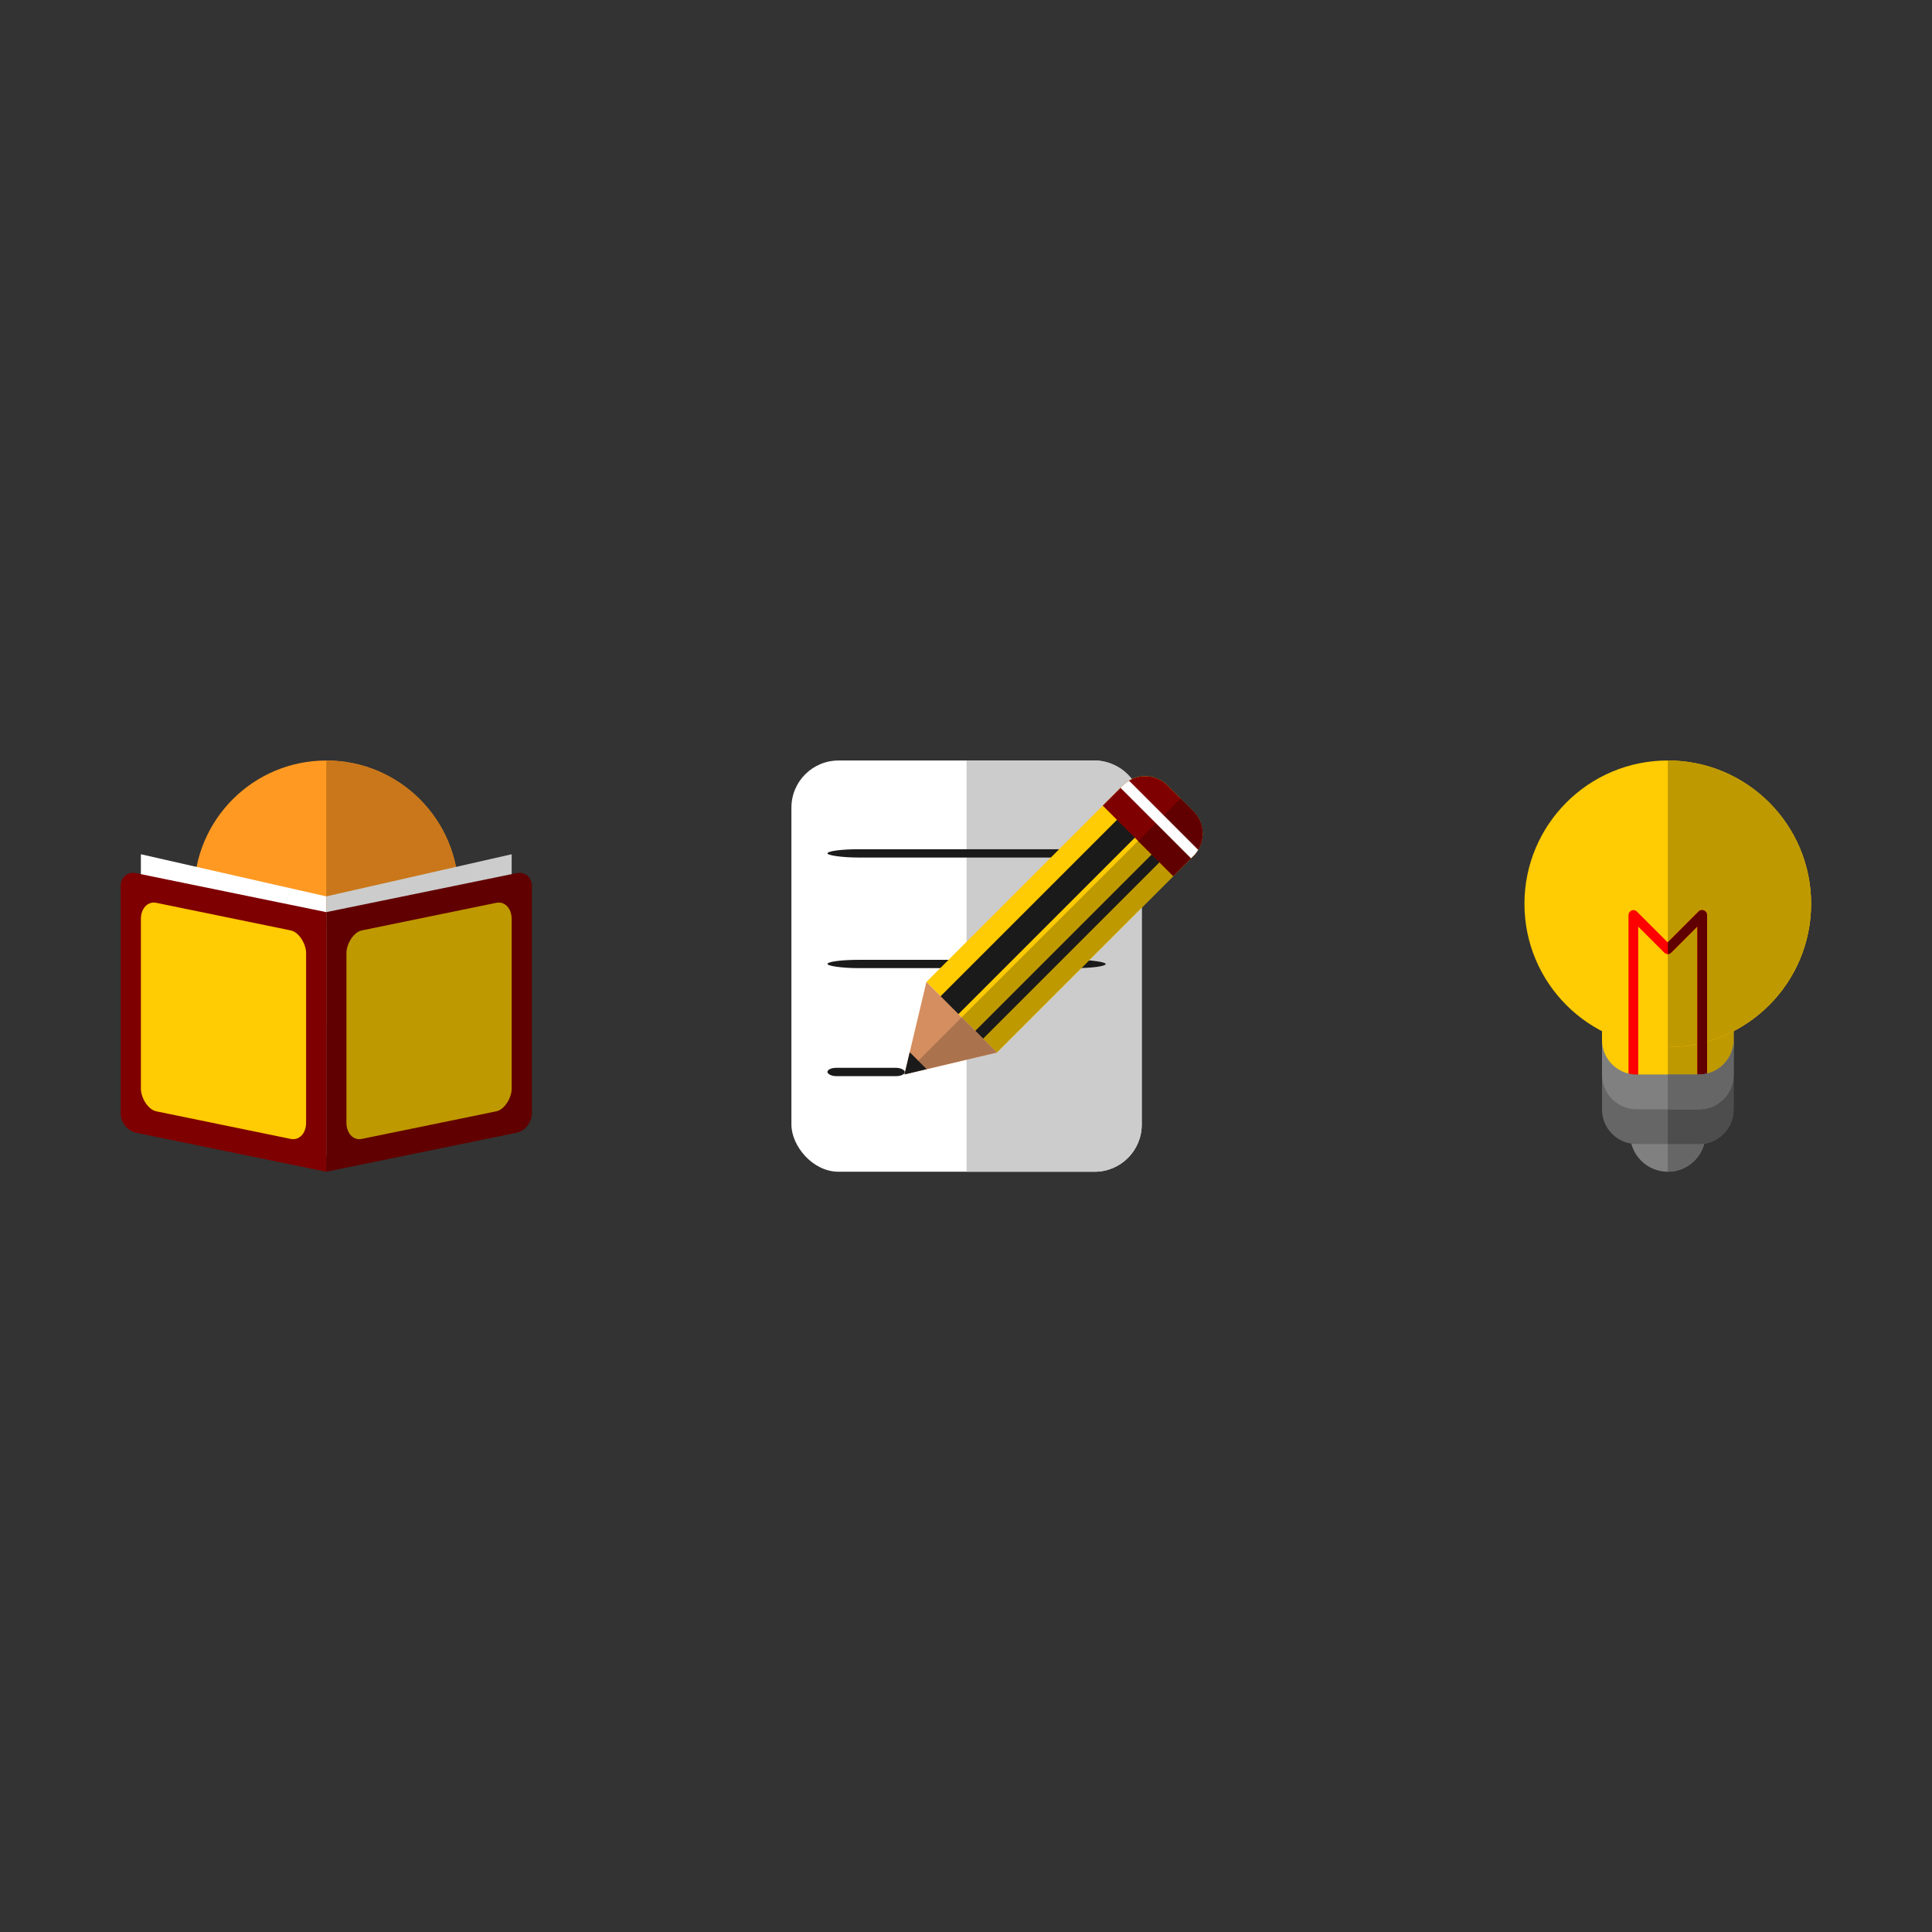 <?xml version="1.0" encoding="UTF-8"?>
<!DOCTYPE svg PUBLIC "-//W3C//DTD SVG 1.1//EN" "http://www.w3.org/Graphics/SVG/1.1/DTD/svg11.dtd">
<!-- Creator: CorelDRAW 2020 (64 Bit) -->
<svg xmlns="http://www.w3.org/2000/svg" xml:space="preserve" width="200mm" height="200mm" version="1.1" style="shape-rendering:geometricPrecision; text-rendering:geometricPrecision; image-rendering:optimizeQuality; fill-rule:evenodd; clip-rule:evenodd"
viewBox="0 0 20000 20000"
 xmlns:xlink="http://www.w3.org/1999/xlink"
 xmlns:xodm="http://www.corel.com/coreldraw/odm/2003">
 <rect x="0" y="0" width="20000" height="20000" fill="#333333" stroke="none"/>
 <defs>
  <style type="text/css">
   <![CDATA[
    .fil5 {fill:#1A1A1A}
    .fil2 {fill:#1A1A1A}
    .fil16 {fill:#4D4D4D}
    .fil7 {fill:#610000}
    .fil15 {fill:#666666}
    .fil14 {fill:#666666}
    .fil6 {fill:#7F0001}
    .fil18 {fill:gray}
    .fil13 {fill:gray}
    .fil10 {fill:#AB734D}
    .fil4 {fill:#BF9900}
    .fil12 {fill:#C9771A}
    .fil1 {fill:#CCCCCC}
    .fil9 {fill:#D58E5F}
    .fil17 {fill:red}
    .fil11 {fill:#FF9922}
    .fil3 {fill:#FFCB02}
    .fil8 {fill:white}
    .fil0 {fill:white}
   ]]>
  </style>
 </defs>
 <g id="Camada_x0020_1">
  <g id="_2895494289744">
   <g>
    <rect class="fil0" x="8192.75" y="7872.78" width="3626.3" height="4256.95" rx="487.55" ry="487.55"/>
    <path class="fil1" d="M10005.92 12129.73l1325.59 0c268.15,0 487.55,-219.4 487.55,-487.55l0 -3281.85c0,-268.15 -219.4,-487.55 -487.55,-487.55l-1325.59 0 0 4256.95z"/>
    <rect class="fil2" x="8565.42" y="8791.26" width="2880.97" height="85.99" rx="325.04" ry="325.04"/>
    <rect class="fil2" x="8565.42" y="9936.13" width="2880.97" height="85.99" rx="325.04" ry="325.04"/>
    <rect class="fil2" x="8565.42" y="11054.12" width="801.15" height="85.99" rx="90.39" ry="325.04"/>
    <path class="fil3" d="M9589.81 10165.57l2035.36 -2035.36c126.42,-126.42 333.26,-126.41 459.67,0l270.06 270.06c126.42,126.42 126.42,333.24 -0.01,459.67l-2035.35 2035.35 -729.73 -729.72z"/>
    <path class="fil4" d="M12449.68 8631.23c-0.29,82.94 -31.87,165.8 -94.78,228.71l-2035.36 2035.36 -364.1 -364.11 2156.87 -2156.88c26.24,-26.25 55.61,-47.59 86.93,-64.02l163.78 163.79c44.7,44.69 73.58,99.46 86.66,157.15z"/>
    <rect class="fil5" transform="matrix(2.489 -2.489 0.338 0.338 9628.68 10421.1)" width="806.98" height="546.8"/>
    <rect class="fil2" transform="matrix(2.341 -2.341 0.148 0.148 10065.5 10702.2)" width="806.98" height="546.8"/>
    <path class="fil6" d="M11415.77 8339.61l209.39 -209.4 0.73 -0.72c126.47,-125.67 332.79,-125.45 458.95,0.72l270.06 270.05c126.4,126.41 126.39,333.28 0,459.68l-209.39 209.39 -729.74 -729.72z"/>
    <path class="fil7" d="M12220.63 8265.99l134.27 134.27c126.4,126.41 126.39,333.28 0,459.68l-209.39 209.39 -364.12 -364.1 439.24 -439.24z"/>
    <path class="fil8" d="M11599.65 8155.72l25.51 -25.51 0.73 -0.72c18.98,-18.87 39.77,-34.87 61.82,-48.07l715.98 715.97c-13.36,22.33 -29.61,43.38 -48.79,62.55l-25.52 25.52 -729.73 -729.74z"/>
    <polygon class="fil9" points="9363.16,11121.95 9589.81,10165.56 10319.54,10895.3 "/>
    <polygon class="fil10" points="9955.44,10531.19 10319.54,10895.3 9365.16,11121.47 "/>
    <polygon class="fil2" points="9363.16,11121.95 9417.57,10892.31 9592.8,11067.53 "/>
   </g>
   <g>
    <circle class="fil11" cx="3377.59" cy="9241.6" r="1368.82"/>
    <path class="fil12" d="M3377.59 7872.78c755.98,0 1368.82,612.84 1368.82,1368.82 0,145.32 -22.72,285.32 -64.68,416.71l-1304.14 0 0 -1785.53z"/>
    <rect class="fil0" transform="matrix(1.465 0.333 -0 2.052 1458.39 8843.15)" width="1309.69" height="1309.69"/>
    <rect class="fil1" transform="matrix(-1.465 0.333 -0 2.052 5296.78 8843.15)" width="1309.69" height="1309.69"/>
    <path class="fil6" d="M1408.31 11726.21l1969.28 403.52 0 -2687.44 -1969.28 -403.52c-87.56,-17.95 -159.2,42 -159.2,133.25l0 2355.68c0,91.25 71.64,180.56 159.2,198.51z"/>
    <path class="fil7" d="M5346.86 11726.21l-1969.27 403.52 0 -2687.44 1969.27 -403.52c87.57,-17.95 159.2,42 159.2,133.25l0 2355.68c0,91.25 -71.63,180.56 -159.2,198.51z"/>
    <rect class="fil4" transform="matrix(-1.306 0.268 -0 1.648 5296.78 9313.29)" width="1309.69" height="1309.69" rx="121.95" ry="121.95"/>
    <rect class="fil3" transform="matrix(1.306 0.268 -0 1.648 1458.41 9313.29)" width="1309.69" height="1309.69" rx="121.95" ry="121.95"/>
   </g>
   <g>
    <circle class="fil13" cx="17264.9" cy="11739.2" r="390.53"/>
    <path class="fil14" d="M17264.9 12129.73l0 -781.06c215.67,0 390.53,174.86 390.53,390.53 0,215.68 -174.86,390.53 -390.53,390.53z"/>
    <path class="fil15" d="M16583.97 10588.95l1361.84 0 0 897.34c0,196.24 -160.58,356.83 -356.82,356.83l-648.2 0c-196.26,0 -356.82,-160.59 -356.82,-356.83l0 -897.34z"/>
    <path class="fil16" d="M17264.9 10588.95l680.91 0 0 897.34c0,196.26 -160.56,356.83 -356.82,356.83l-324.09 0 0 -1254.17z"/>
    <path class="fil3" d="M16583.97 9869.26l1361.84 0 0 963.6c0,210.74 -172.43,383.18 -383.19,383.18l-595.46 0c-210.76,0 -383.19,-172.44 -383.19,-383.18l0 -963.6z"/>
    <path class="fil4" d="M17264.9 9869.26l680.91 0 0 963.6c0,210.77 -172.43,383.18 -383.18,383.18l-297.73 0 0 -1346.78z"/>
    <circle class="fil3" transform="matrix(1.133 4.47576E-05 -4.47576E-05 1.133 17264.9 9356.26)" r="1309.69"/>
    <path class="fil4" d="M17264.9 10839.73c819.26,0 1483.44,-664.12 1483.47,-1483.41 0.04,-819.3 -664.11,-1483.51 -1483.41,-1483.54l-0.06 0 0 2966.95z"/>
    <path class="fil17" d="M16873.91 9436.33l0 -0.02c19.52,-19.5 51.42,-19.5 70.92,0l319.24 319.24 319.98 -320c19.52,-19.52 51.42,-19.52 70.94,0l0.01 0.01 0.2 0.18c10.11,9.2 16.48,22.45 16.48,37.09l0 1741.51c0,27.59 -22.56,50.15 -50.15,50.15l-0.04 0c-27.59,0 -50.15,-22.56 -50.15,-50.15l0 -1624.17 -270.88 270.87 -0.9 0.92 -0.03 0.02 -0.93 0.89 -0.94 0.88 -0.96 0.85 -0.97 0.81 -1 0.78 -1 0.76 -1.01 0.73 -1.04 0.7 -1.06 0.67 -1.05 0.65 -1.08 0.6 0 0.02 -1.08 0.56 0 0.02 -1.09 0.55 -1.13 0.52 0 0.02 -1.1 0.49 0 0.01 -1.14 0.46 0 0.01 -1.14 0.43 0 0.01 -1.13 0.41 -1.16 0.37 0 0.02 -1.17 0.34 0 0.02 -1.15 0.32 -1.19 0.3 0 0.01 -1.17 0.26 -1.18 0.25 -1.19 0.21 0 0.01 -1.2 0.17 0 0.01 -1.19 0.15 0 0.01 -1.2 0.12 0 0.01 -1.2 0.09 0 0.01 -1.21 0.05 0 0.02 -1.2 0.03 0 0.02 -1.2 0 -1.22 0 0 -0.02 -1.2 -0.03 0 -0.02 -1.21 -0.05 0 -0.01 -1.2 -0.09 0 -0.01 -1.19 -0.12 0 -0.01 -1.2 -0.15 0 -0.01 -1.18 -0.17 0 -0.01 -1.21 -0.21 -1.17 -0.25 -1.18 -0.26 0 -0.01 -1.17 -0.3 -1.17 -0.32 0 -0.02 -1.16 -0.34 0 -0.02 -1.15 -0.37 -1.16 -0.41 0 -0.01 -1.13 -0.43 0 -0.01 -1.12 -0.46 0 -0.01 -1.13 -0.49 0 -0.02 -1.1 -0.52 -1.11 -0.55 0 -0.02 -1.07 -0.56 0 -0.02 -1.07 -0.6 -1.07 -0.65 -1.04 -0.67 -1.04 -0.7 -1.03 -0.73 -1.01 -0.76 -0.97 -0.78 -0.98 -0.81 -0.95 -0.85 -0.95 -0.88 -0.92 -0.89 -270.21 -270.19 0 1622.55c0,27.59 -22.55,50.15 -50.15,50.15l-0.03 0c-27.6,0 -50.15,-22.56 -50.15,-50.15l0 -1741.51c0,-14.35 6.09,-27.34 15.84,-36.5z"/>
    <path class="fil7" d="M17264.9 9876.61l0 -121.89 319.15 -319.17c19.52,-19.52 51.42,-19.52 70.94,0l0.01 0.01 0.2 0.18c10.11,9.2 16.48,22.45 16.48,37.09l0 1741.51c0,27.59 -22.56,50.15 -50.15,50.15l-0.04 0c-27.59,0 -50.15,-22.56 -50.15,-50.15l0 -1624.17 -270.88 270.87 -0.9 0.92 -0.03 0.02 -0.93 0.89 -0.94 0.88 -0.96 0.85 -0.97 0.81 -1 0.78 -1 0.76 -1.01 0.73 -1.04 0.7 -1.06 0.67 -1.05 0.65 -1.08 0.6 0 0.02 -1.08 0.56 0 0.02 -1.09 0.55 -1.13 0.52 0 0.02 -1.1 0.49 0 0.01 -1.14 0.46 0 0.01 -1.14 0.43 0 0.01 -1.13 0.41 -1.16 0.37 0 0.02 -1.17 0.34 0 0.02 -1.15 0.32 -1.19 0.3 0 0.01 -1.17 0.26 -1.18 0.25 -1.19 0.21 0 0.01 -1.2 0.17 0 0.01 -1.19 0.15 0 0.01 -1.2 0.12 0 0.01 -1.2 0.09 0 0.01 -1.21 0.05 0 0.02 -1.2 0.03 0 0.02 -0.37 0z"/>
    <path class="fil18" d="M17945.81 10766.6l0 359.85c0,196.25 -160.56,356.82 -356.82,356.82l-648.2 0c-196.26,0 -356.83,-160.57 -356.83,-356.82l0 -359.85c0,196.26 160.57,356.82 356.83,356.82l648.2 0c196.26,0 356.82,-160.56 356.82,-356.82z"/>
    <path class="fil14" d="M17264.9 11483.27l0 -359.85 324.09 0c196.26,0 356.82,-160.56 356.82,-356.82l0 359.85c0,196.25 -160.56,356.82 -356.82,356.82l-324.09 0z"/>
   </g>
  </g>
 </g>
</svg>
